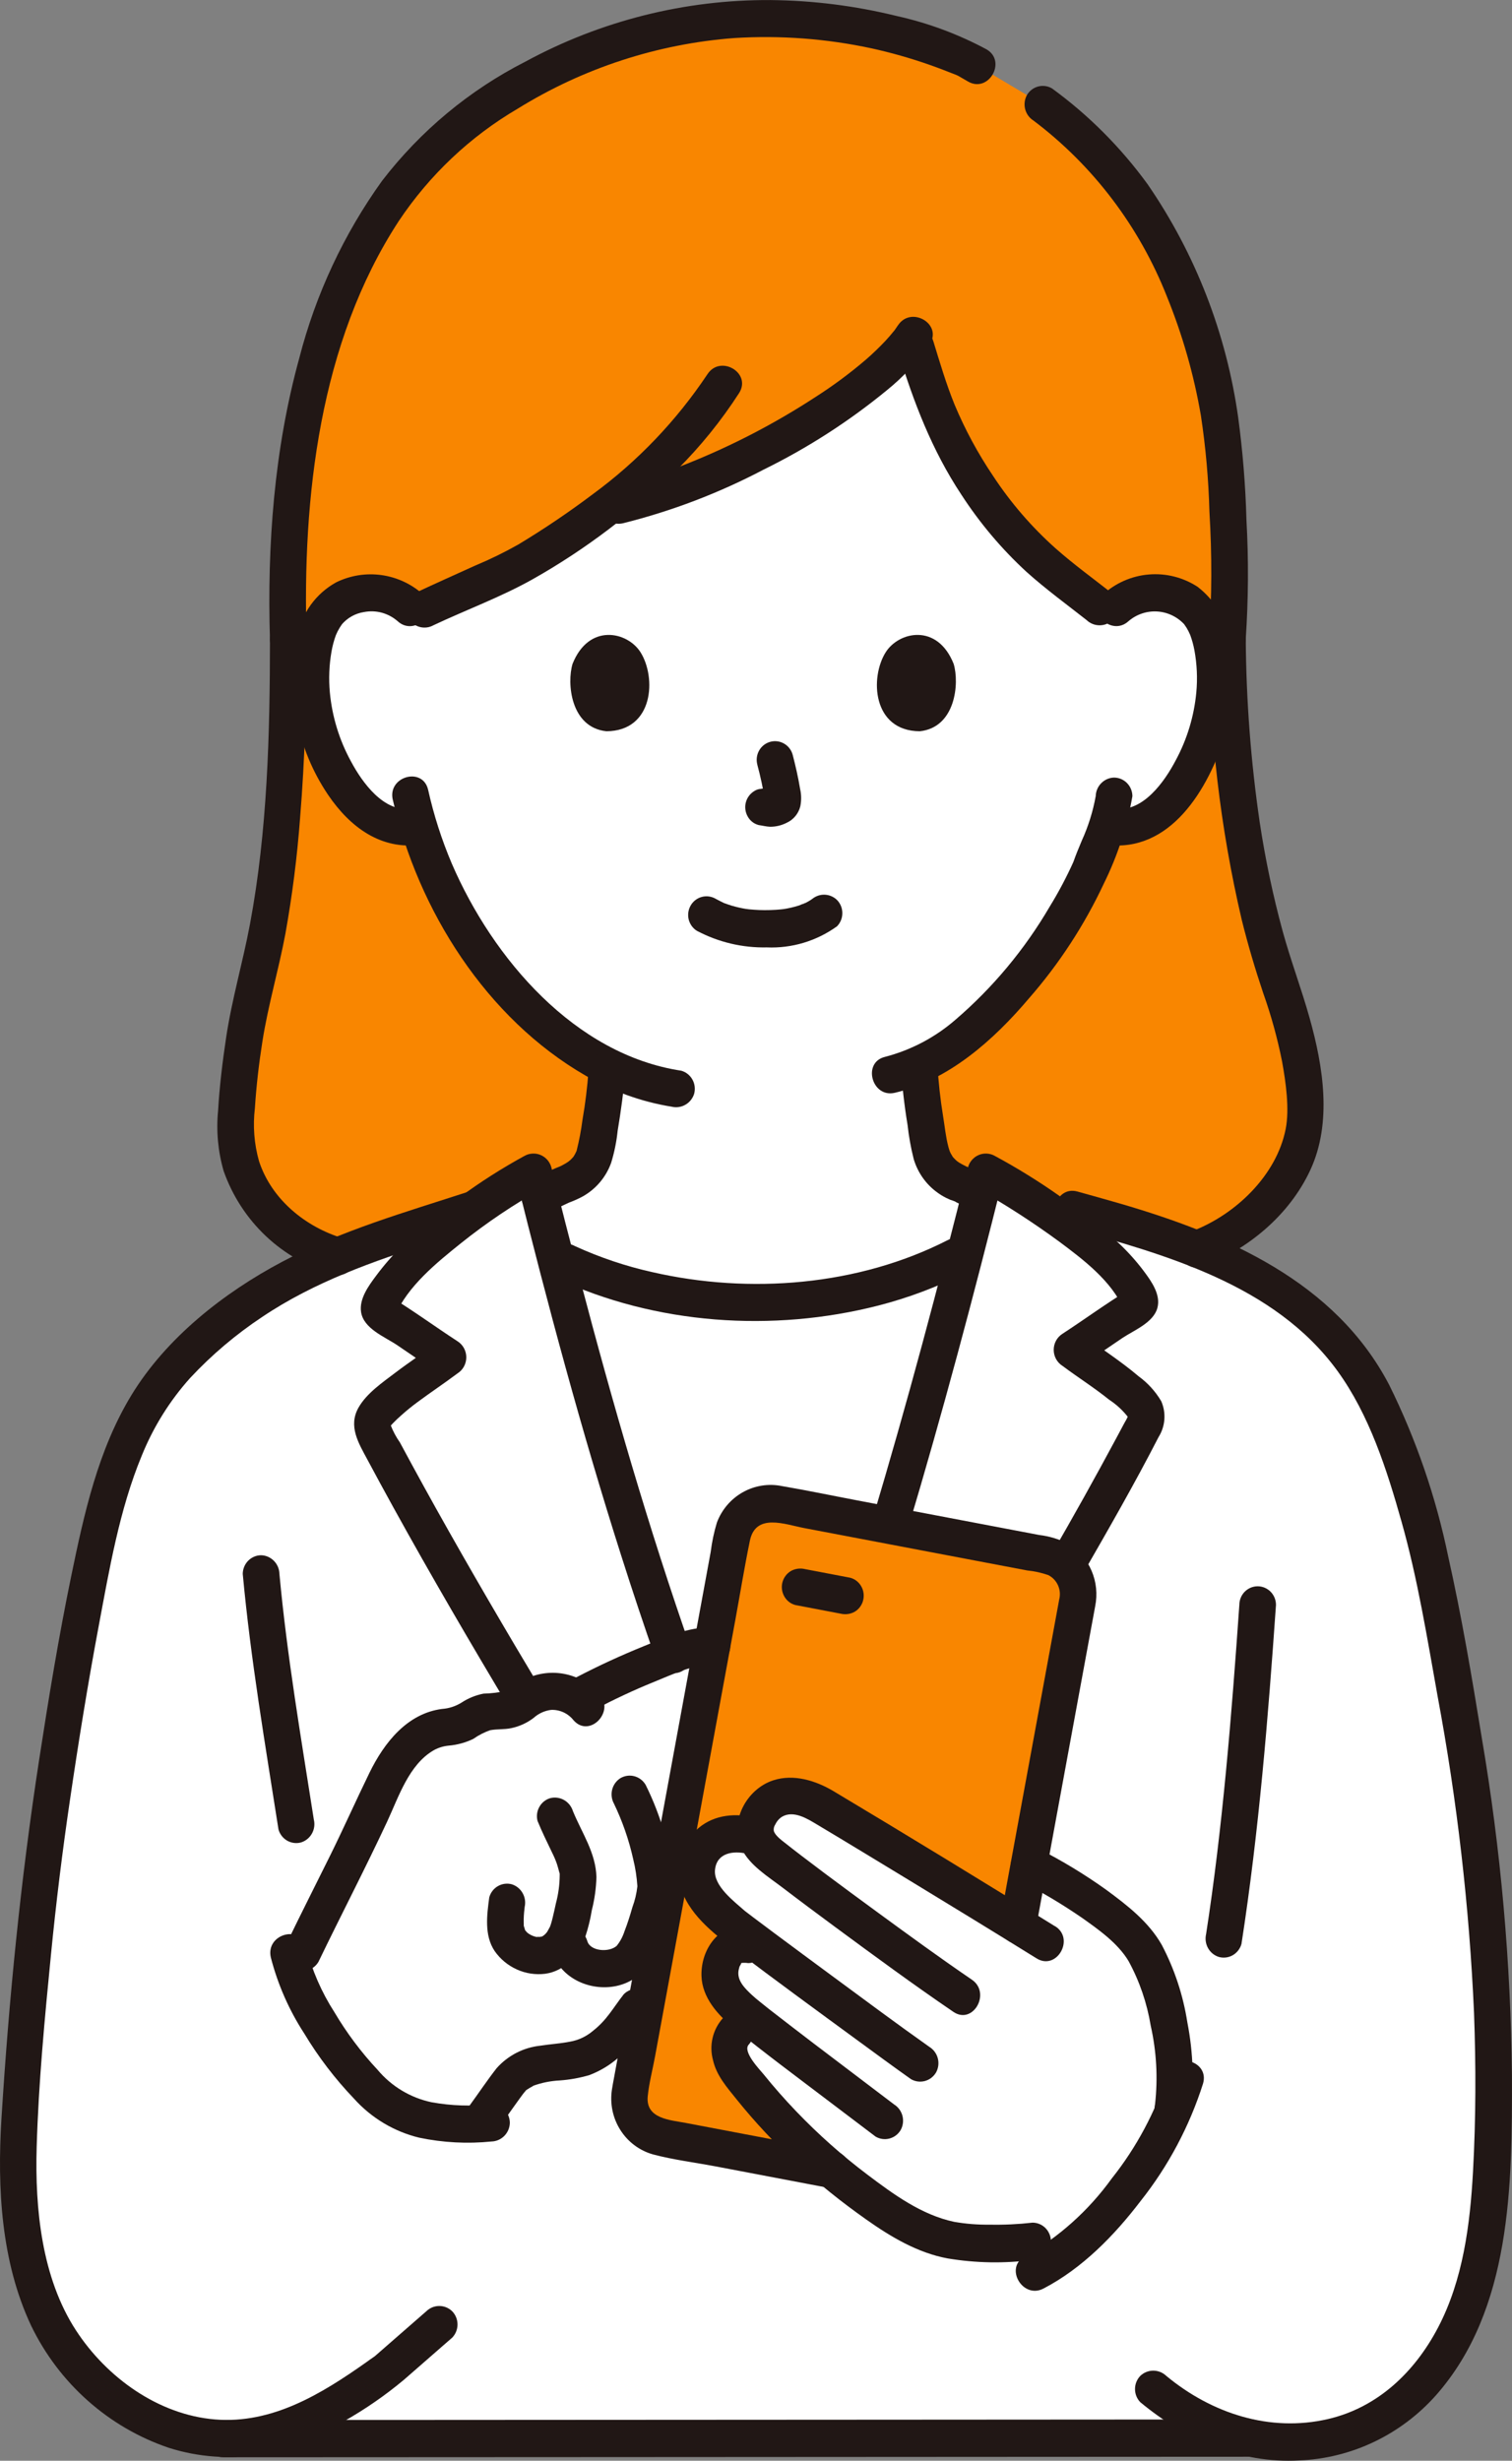 <svg width="51" height="83" viewBox="0 0 51 83" fill="none" xmlns="http://www.w3.org/2000/svg">
<rect x="0" y="0" width="51" height="83" fill="#808080" stroke="none"/>
<g clip-path="url(#clip0_124_2025)">
<path d="M30.54 43.108C26.714 44.415 22.076 44.118 18.727 42.399C18.551 41.72 18.375 41.033 18.2 40.34C18.645 40.13 18.96 39.983 18.982 39.973C20.141 39.548 20.095 38.79 20.241 37.943C20.36 37.288 20.439 36.626 20.477 35.961C19.045 35.191 17.783 34.132 16.768 32.848C15.573 31.381 14.675 29.688 14.125 27.866C13.827 27.922 13.52 27.911 13.226 27.832C12.933 27.754 12.66 27.61 12.428 27.412C11.423 26.576 11.005 25.41 10.751 24.648C10.39 23.571 10.368 21.831 10.905 20.887C11.064 20.607 11.294 20.377 11.572 20.22C11.85 20.063 12.164 19.986 12.481 19.996C12.731 19.985 12.98 20.025 13.215 20.113C13.449 20.2 13.664 20.334 13.847 20.506L14.028 20.682L14.314 20.546C15.111 20.169 17.328 19.191 17.653 18.997C18.597 18.434 19.509 17.817 20.386 17.151C20.688 17.08 20.854 17.042 20.854 17.042C24.416 16.225 29.393 13.396 30.784 11.348C31.325 13.069 31.665 14.627 33.483 17.117C34.835 18.969 36.624 20.036 37.425 20.749C37.606 20.502 37.844 20.304 38.118 20.172C38.392 20.041 38.694 19.981 38.997 19.997C39.314 19.986 39.629 20.063 39.906 20.22C40.184 20.377 40.414 20.608 40.573 20.887C41.109 21.831 41.086 23.571 40.726 24.648C40.472 25.41 40.055 26.576 39.049 27.413C38.828 27.6 38.571 27.738 38.294 27.82C38.017 27.901 37.727 27.923 37.442 27.884L37.331 27.865C37.141 28.43 36.903 28.932 36.822 29.18C36.401 30.341 33.996 34.535 31.003 35.913C31.04 36.594 31.118 37.273 31.236 37.945C31.381 38.791 31.335 39.548 32.495 39.976C32.514 39.983 32.739 40.09 33.067 40.246C32.898 40.916 32.731 41.573 32.566 42.218C31.917 42.573 31.239 42.871 30.54 43.108Z" fill="white"/>
<path d="M7.525 82.252C6.957 82.228 6.395 82.129 5.853 81.955C4.02 81.384 2.179 79.647 1.447 77.809C0.714 75.97 0.523 73.836 0.644 71.849C0.889 67.169 1.401 62.508 2.176 57.888C2.592 55.341 2.92 53.572 3.364 51.66C3.748 50.006 4.182 48.602 5.086 47.184C5.832 46.014 6.884 45.092 7.978 44.271C10.407 42.447 13.119 41.73 15.976 40.797L16.058 40.771C16.681 40.323 17.328 39.91 17.997 39.534C19.32 44.804 20.612 49.576 22.22 54.358C23.468 58.071 24.134 59.543 25.666 63.376C27.224 59.441 27.979 58.007 29.163 54.227C30.725 49.243 31.925 44.81 33.246 39.535C33.633 39.754 34.113 40.039 34.627 40.367L36.179 40.798C37.988 41.3 39.808 41.806 41.501 42.625C43.194 43.443 44.772 44.599 45.823 46.177C46.327 46.971 46.742 47.82 47.06 48.708C47.764 50.555 48.277 52.472 48.59 54.427C49.91 61.064 50.551 66.417 50.34 72.406C50.272 74.349 50.103 76.327 49.367 78.121C48.63 79.916 47.242 81.523 45.409 82.079C44.358 82.405 43.243 82.46 42.165 82.238C35.59 82.236 14.004 82.252 7.525 82.252Z" fill="white"/>
<path d="M25.68 43.918C23.277 43.974 20.895 43.454 18.727 42.399C19.807 46.563 20.909 50.456 22.22 54.357C23.469 58.07 24.135 59.543 25.666 63.375C27.224 59.44 27.979 58.006 29.164 54.227C30.454 50.109 31.497 46.368 32.565 42.218C30.437 43.337 28.076 43.92 25.68 43.918Z" fill="white"/>
<path d="M16.189 71.583L16.378 71.326C16.612 71.009 17.19 70.168 17.305 70.06C17.458 69.932 17.628 69.828 17.809 69.75C18.527 69.481 19.424 69.612 20.009 69.249C21.047 68.603 21.084 68.056 21.848 67.293C22.503 63.731 23.524 58.176 24.014 55.516C23.966 55.516 23.919 55.516 23.872 55.519C23.494 55.555 23.123 55.647 22.771 55.789C21.626 56.202 20.514 56.7 19.442 57.279C19.431 57.274 19.421 57.266 19.411 57.261C19.372 57.237 19.331 57.215 19.29 57.196C19.279 57.188 19.267 57.182 19.254 57.177C19.219 57.161 19.183 57.147 19.146 57.136C19.136 57.13 19.126 57.126 19.115 57.123C19.096 57.115 19.076 57.109 19.056 57.104C19.03 57.096 19.004 57.089 18.981 57.083C18.974 57.081 18.966 57.081 18.958 57.078C18.932 57.073 18.907 57.068 18.884 57.062C18.853 57.057 18.825 57.054 18.796 57.052C18.779 57.049 18.76 57.047 18.742 57.047C18.707 57.042 18.672 57.041 18.637 57.041C18.578 57.041 18.518 57.044 18.46 57.052C18.175 57.091 17.907 57.212 17.687 57.399C17.401 57.623 17.046 57.735 16.687 57.715C16.397 57.714 16.114 57.803 15.877 57.972C15.647 58.143 15.372 58.24 15.088 58.251C15.056 58.252 15.024 58.254 14.992 58.259C14.89 58.272 14.79 58.293 14.692 58.324C14.561 58.367 14.435 58.423 14.316 58.492C14.045 58.652 13.805 58.861 13.607 59.108C13.273 59.558 12.996 60.049 12.783 60.569C11.621 63.099 11.121 63.926 9.911 66.475C10.336 67.564 10.92 68.581 11.644 69.492C12.128 70.155 12.724 70.725 13.403 71.177C14.039 71.561 15.271 71.669 16.154 71.632L16.189 71.583Z" fill="white"/>
<path d="M27.755 60.931C28.624 61.447 32.067 63.536 34.332 64.933L34.707 62.895C35.933 63.492 37.071 64.261 38.087 65.179C38.522 65.628 38.846 66.175 39.034 66.776C39.427 67.942 39.775 69.621 39.554 71.142L39.528 71.318C38.714 73.076 37.53 74.631 36.059 75.872C34.742 75.894 33.427 75.793 32.129 75.57C31.214 75.358 30.355 74.95 29.607 74.374C27.797 73.127 26.197 71.593 24.868 69.828C24.731 69.635 24.645 69.408 24.619 69.171C24.6 69.055 24.608 68.935 24.642 68.822C24.676 68.709 24.736 68.606 24.817 68.52L25.308 68.055C25.117 67.902 24.982 67.79 24.925 67.735C24.666 67.512 24.462 67.23 24.33 66.912C24.265 66.707 24.261 66.486 24.318 66.278C24.33 66.17 24.364 66.066 24.418 65.972C24.471 65.878 24.543 65.796 24.629 65.731C24.715 65.666 24.813 65.62 24.917 65.595C25.021 65.57 25.129 65.567 25.234 65.586L25.682 65.655C25.179 65.279 24.807 64.998 24.675 64.891C24.616 64.843 24.555 64.791 24.495 64.736C24.133 64.427 23.833 64.051 23.609 63.628C23.515 63.418 23.481 63.186 23.51 62.957C23.539 62.729 23.631 62.513 23.774 62.335C24.12 61.869 24.722 61.713 25.52 61.966C25.476 61.781 25.481 61.588 25.535 61.406C25.589 61.224 25.689 61.06 25.827 60.931C26.325 60.371 27.242 60.63 27.633 60.859L27.755 60.931Z" fill="white"/>
<path d="M11.399 42.369C12.865 41.762 14.398 41.312 15.976 40.797L16.058 40.771C16.681 40.323 17.328 39.91 17.996 39.534C18.065 39.806 18.133 40.071 18.201 40.34C18.645 40.13 18.96 39.983 18.982 39.975C20.141 39.55 20.095 38.792 20.241 37.945C20.36 37.29 20.439 36.627 20.477 35.962C19.045 35.192 17.783 34.133 16.768 32.849C15.573 31.381 14.674 29.688 14.125 27.866C13.827 27.922 13.52 27.911 13.226 27.832C12.933 27.754 12.66 27.611 12.428 27.413C11.423 26.576 11.005 25.41 10.75 24.648C10.39 23.571 10.368 21.831 10.905 20.887C11.064 20.608 11.294 20.377 11.572 20.22C11.85 20.063 12.164 19.986 12.481 19.997C12.731 19.986 12.98 20.025 13.214 20.113C13.449 20.2 13.664 20.334 13.847 20.507L14.028 20.682L14.314 20.546C15.111 20.169 17.328 19.191 17.653 18.997C18.597 18.434 19.509 17.818 20.386 17.151C20.688 17.08 20.854 17.042 20.854 17.042C24.416 16.225 29.392 13.396 30.784 11.348C31.325 13.07 31.665 14.627 33.483 17.117C34.835 18.969 36.624 20.036 37.425 20.75C37.606 20.502 37.844 20.304 38.118 20.173C38.392 20.041 38.694 19.981 38.997 19.997C39.314 19.986 39.629 20.064 39.906 20.22C40.184 20.377 40.414 20.608 40.573 20.887C41.109 21.832 41.086 23.571 40.727 24.648C40.472 25.41 40.055 26.577 39.049 27.413C38.828 27.6 38.571 27.739 38.294 27.82C38.018 27.901 37.727 27.923 37.442 27.884L37.331 27.866C37.141 28.43 36.903 28.932 36.822 29.18C36.401 30.342 33.996 34.535 31.003 35.913C31.04 36.594 31.118 37.273 31.236 37.945C31.382 38.792 31.335 39.549 32.495 39.976C32.514 39.983 32.739 40.09 33.067 40.247C33.127 40.011 33.186 39.774 33.247 39.534C33.634 39.754 34.114 40.038 34.627 40.366L36.18 40.797C37.602 41.165 39.003 41.611 40.377 42.133C42.449 41.364 44.038 39.333 44.023 37.639C44.013 36.243 43.762 34.86 43.281 33.552C42.67 31.754 41.487 28.102 41.4 21.576C41.57 19.585 41.394 16.707 41.317 15.601C41.05 11.767 39.379 7.486 36.972 5.106C36.413 4.534 35.811 4.005 35.173 3.526L32.964 2.209L32.603 2C30.393 1.057 28.015 0.59 25.619 0.629C20.807 0.629 16.524 3.169 14.624 5.035C11.471 8.13 9.471 13.783 9.724 21.576C9.738 23.958 9.629 26.339 9.399 28.709C9.276 30.068 9.046 31.416 8.71 32.737C8.266 34.507 8.01 36.321 7.949 38.146C7.936 39.887 9.253 41.743 11.399 42.369Z" fill="#F98600"/>
<path d="M24.869 69.828C24.732 69.634 24.646 69.408 24.621 69.171C24.601 69.054 24.609 68.934 24.643 68.821C24.677 68.708 24.737 68.605 24.818 68.519L25.309 68.055C25.118 67.902 24.983 67.79 24.926 67.734C24.667 67.511 24.463 67.229 24.331 66.911C24.266 66.706 24.262 66.486 24.319 66.278C24.331 66.17 24.366 66.066 24.419 65.971C24.472 65.877 24.544 65.795 24.63 65.73C24.716 65.665 24.814 65.619 24.918 65.594C25.022 65.569 25.13 65.566 25.235 65.585L25.683 65.654C25.18 65.279 24.808 64.998 24.677 64.89C24.617 64.842 24.556 64.79 24.496 64.735C24.134 64.426 23.834 64.05 23.61 63.627C23.516 63.417 23.482 63.185 23.511 62.957C23.541 62.728 23.632 62.513 23.776 62.334C24.121 61.868 24.723 61.713 25.521 61.965C25.477 61.781 25.482 61.587 25.536 61.406C25.59 61.224 25.691 61.06 25.828 60.931C26.326 60.371 27.243 60.629 27.634 60.858L27.757 60.931C28.625 61.447 32.069 63.536 34.334 64.933L34.336 64.924L34.41 64.52L34.553 63.742L36.347 53.989C36.378 53.819 36.376 53.646 36.341 53.477C36.306 53.309 36.239 53.149 36.144 53.007C36.048 52.865 35.925 52.744 35.783 52.65C35.642 52.556 35.483 52.492 35.316 52.46L26.206 50.73C26.04 50.698 25.869 50.7 25.703 50.735C25.538 50.771 25.38 50.839 25.241 50.936C25.101 51.034 24.982 51.158 24.889 51.302C24.797 51.447 24.733 51.608 24.702 51.777L21.25 70.555C21.218 70.724 21.22 70.898 21.255 71.066C21.29 71.235 21.357 71.395 21.453 71.537C21.549 71.679 21.671 71.8 21.813 71.894C21.955 71.988 22.114 72.052 22.28 72.084L28.057 73.181C26.869 72.194 25.799 71.069 24.869 69.828Z" fill="#F98600"/>
<path d="M10.342 21.576C10.194 16.775 10.776 11.559 13.447 7.461C14.485 5.904 15.857 4.607 17.46 3.667C19.677 2.294 22.183 1.477 24.773 1.283C26.323 1.187 27.88 1.304 29.399 1.631C30.055 1.775 30.702 1.959 31.337 2.181C31.652 2.291 31.962 2.412 32.272 2.535C32.298 2.546 32.425 2.614 32.302 2.547C32.342 2.569 32.379 2.592 32.419 2.615L32.652 2.75C33.345 3.152 33.968 2.067 33.276 1.665C32.32 1.152 31.3 0.773 30.243 0.539C28.849 0.196 27.421 0.016 25.986 0.002C23.103 -0.014 20.261 0.7 17.718 2.081C15.835 3.04 14.185 4.412 12.888 6.098C11.597 7.895 10.65 9.922 10.096 12.074C9.248 15.152 9.007 18.39 9.106 21.575C9.131 22.382 10.368 22.386 10.342 21.575V21.576Z" fill="#211715"/>
<path d="M42.018 21.575C42.109 20.23 42.118 18.879 42.043 17.532C42.012 16.383 41.919 15.235 41.766 14.095C41.371 11.261 40.324 8.562 38.711 6.217C37.808 4.974 36.719 3.882 35.484 2.982C35.342 2.899 35.174 2.876 35.016 2.918C34.857 2.96 34.722 3.064 34.638 3.207C34.559 3.352 34.538 3.522 34.579 3.683C34.621 3.843 34.721 3.981 34.86 4.067C36.877 5.589 38.438 7.651 39.369 10.023C39.889 11.307 40.271 12.646 40.506 14.014C40.669 15.088 40.765 16.172 40.794 17.259C40.882 18.697 40.877 20.139 40.781 21.577C40.782 21.743 40.848 21.902 40.963 22.02C41.079 22.137 41.236 22.204 41.399 22.205C41.562 22.202 41.718 22.135 41.833 22.017C41.948 21.9 42.014 21.742 42.018 21.577V21.575Z" fill="#211715"/>
<path d="M11.561 41.765C10.306 41.385 9.16 40.459 8.737 39.166C8.572 38.584 8.525 37.974 8.598 37.374C8.646 36.624 8.733 35.877 8.85 35.135C9.042 33.906 9.396 32.723 9.625 31.503C9.857 30.212 10.023 28.91 10.121 27.601C10.285 25.597 10.342 23.584 10.343 21.573C10.343 20.765 9.106 20.763 9.106 21.573C9.104 24.768 9.02 28.03 8.432 31.169C8.191 32.456 7.82 33.706 7.626 35.005C7.504 35.821 7.404 36.641 7.356 37.464C7.289 38.148 7.353 38.84 7.544 39.499C7.84 40.337 8.329 41.09 8.971 41.695C9.613 42.3 10.389 42.74 11.232 42.977C11.996 43.209 12.323 41.996 11.561 41.765V41.765Z" fill="#211715"/>
<path d="M36.958 26.855C36.865 27.372 36.707 27.876 36.489 28.354C36.418 28.532 36.34 28.707 36.273 28.887C36.253 28.938 36.235 28.989 36.217 29.04C36.21 29.061 36.201 29.08 36.194 29.1C36.154 29.216 36.241 28.993 36.209 29.065C35.975 29.584 35.708 30.089 35.41 30.574C34.565 32.021 33.488 33.314 32.223 34.399C31.537 34.994 30.726 35.42 29.853 35.647C29.078 35.83 29.406 37.041 30.182 36.859C32.003 36.431 33.518 35.079 34.707 33.674C35.727 32.507 36.58 31.199 37.239 29.789C37.696 28.863 38.018 27.875 38.196 26.856C38.195 26.689 38.13 26.53 38.014 26.412C37.898 26.294 37.741 26.228 37.577 26.227C37.415 26.231 37.26 26.299 37.145 26.416C37.029 26.533 36.963 26.69 36.959 26.856L36.958 26.855Z" fill="#211715"/>
<path d="M13.249 26.973C14.104 30.719 16.413 34.352 19.747 36.277C20.644 36.806 21.63 37.162 22.654 37.328C22.812 37.367 22.979 37.343 23.12 37.261C23.262 37.18 23.367 37.046 23.415 36.889C23.457 36.728 23.436 36.557 23.355 36.412C23.274 36.268 23.141 36.161 22.983 36.115C19.398 35.573 16.626 32.344 15.239 29.128C14.898 28.325 14.631 27.493 14.441 26.64C14.26 25.852 13.068 26.186 13.248 26.974L13.249 26.973Z" fill="#211715"/>
<path d="M14.284 20.061C13.889 19.703 13.399 19.472 12.874 19.398C12.35 19.323 11.816 19.408 11.339 19.642C11.001 19.828 10.707 20.089 10.48 20.404C10.254 20.72 10.099 21.083 10.027 21.467C9.833 22.383 9.826 23.33 10.005 24.249C10.184 25.168 10.546 26.04 11.068 26.812C11.806 27.899 12.85 28.679 14.199 28.491C14.357 28.446 14.491 28.34 14.571 28.195C14.652 28.05 14.674 27.879 14.631 27.718C14.584 27.56 14.479 27.426 14.337 27.344C14.195 27.263 14.028 27.239 13.87 27.279C12.946 27.407 12.221 26.398 11.841 25.686C11.447 24.969 11.203 24.175 11.126 23.357C11.084 22.897 11.102 22.434 11.181 21.98C11.214 21.789 11.264 21.601 11.331 21.419C11.367 21.332 11.411 21.248 11.46 21.168C11.47 21.153 11.566 21.011 11.524 21.067C11.718 20.838 11.986 20.688 12.28 20.644C12.479 20.606 12.684 20.613 12.88 20.666C13.076 20.72 13.257 20.817 13.411 20.951C14 21.493 14.877 20.606 14.285 20.062L14.284 20.061Z" fill="#211715"/>
<path d="M38.067 20.95C38.339 20.717 38.69 20.601 39.045 20.626C39.401 20.651 39.732 20.816 39.97 21.085C39.886 20.981 40.004 21.144 40.018 21.167C40.067 21.247 40.11 21.331 40.146 21.418C40.208 21.585 40.255 21.758 40.288 21.933C40.374 22.402 40.396 22.881 40.352 23.355C40.276 24.158 40.04 24.937 39.658 25.644C39.279 26.368 38.547 27.408 37.607 27.278C37.449 27.239 37.282 27.263 37.141 27.344C36.999 27.426 36.894 27.559 36.846 27.717C36.803 27.878 36.825 28.049 36.905 28.194C36.986 28.338 37.12 28.445 37.277 28.49C39.477 28.795 40.756 26.617 41.335 24.776C41.619 23.821 41.682 22.812 41.52 21.828C41.479 21.429 41.359 21.043 41.166 20.693C40.973 20.343 40.711 20.037 40.397 19.794C39.908 19.475 39.329 19.328 38.75 19.377C38.171 19.425 37.624 19.665 37.192 20.061C36.6 20.605 37.478 21.491 38.067 20.95H38.067Z" fill="#211715"/>
<path d="M23.86 12.625C22.816 14.19 21.511 15.556 20.003 16.663C19.192 17.274 18.352 17.842 17.484 18.365C17.013 18.631 16.528 18.868 16.029 19.076C15.353 19.384 14.673 19.685 14.001 20.002C13.86 20.087 13.758 20.225 13.717 20.386C13.675 20.547 13.697 20.718 13.779 20.862C13.864 21.003 14 21.105 14.158 21.147C14.315 21.189 14.483 21.168 14.625 21.087C15.726 20.568 16.892 20.14 17.955 19.544C19.74 18.538 21.384 17.292 22.842 15.839C23.626 15.058 24.326 14.193 24.929 13.259C25.364 12.578 24.294 11.95 23.861 12.625H23.86Z" fill="#211715"/>
<path d="M30.289 10.971C30.259 11.018 30.227 11.064 30.195 11.109C30.131 11.2 30.221 11.08 30.149 11.169C30.056 11.285 29.959 11.397 29.857 11.506C29.652 11.723 29.437 11.93 29.211 12.126C28.671 12.589 28.099 13.013 27.5 13.395C26.142 14.281 24.702 15.03 23.2 15.631C22.384 15.962 21.545 16.231 20.69 16.436C19.914 16.617 20.243 17.829 21.019 17.648C22.663 17.237 24.254 16.63 25.758 15.839C27.237 15.112 28.63 14.216 29.909 13.167C30.463 12.721 30.951 12.195 31.358 11.607C31.803 10.933 30.732 10.303 30.29 10.972L30.289 10.971Z" fill="#211715"/>
<path d="M37.527 20.027C36.884 19.521 36.223 19.043 35.609 18.5C34.801 17.78 34.089 16.956 33.493 16.047C32.985 15.294 32.551 14.491 32.199 13.65C31.916 12.955 31.703 12.233 31.483 11.515C31.248 10.745 30.053 11.074 30.291 11.849C30.815 13.564 31.433 15.182 32.425 16.682C33.047 17.641 33.785 18.517 34.623 19.288C35.254 19.858 36.049 20.44 36.652 20.916C36.771 21.029 36.927 21.091 37.09 21.091C37.252 21.091 37.408 21.029 37.527 20.916C37.642 20.797 37.706 20.637 37.706 20.471C37.706 20.305 37.642 20.145 37.527 20.027Z" fill="#211715"/>
<path d="M18.514 40.882C18.735 40.778 18.957 40.673 19.18 40.569C19.206 40.557 19.233 40.546 19.259 40.533C19.324 40.502 19.04 40.624 19.212 40.556C19.362 40.5 19.509 40.434 19.65 40.358C20.096 40.11 20.438 39.708 20.613 39.224C20.722 38.87 20.796 38.506 20.834 38.137C20.946 37.464 21.041 36.789 21.087 36.107C21.087 35.94 21.022 35.781 20.906 35.663C20.79 35.545 20.633 35.478 20.469 35.478C20.305 35.478 20.148 35.545 20.032 35.663C19.916 35.781 19.851 35.94 19.851 36.107C19.811 36.667 19.743 37.225 19.646 37.779C19.602 38.125 19.536 38.468 19.451 38.807C19.427 38.888 19.428 38.866 19.458 38.8C19.439 38.84 19.421 38.879 19.4 38.919C19.383 38.952 19.362 38.982 19.343 39.014C19.274 39.127 19.364 39.006 19.329 39.032C19.3 39.06 19.273 39.089 19.247 39.119C19.23 39.135 19.107 39.229 19.215 39.151C19.129 39.213 19.039 39.267 18.945 39.315C18.842 39.367 18.828 39.362 18.664 39.435C18.622 39.454 18.58 39.473 18.538 39.492C18.322 39.592 18.106 39.694 17.89 39.797C17.749 39.882 17.647 40.02 17.605 40.181C17.564 40.341 17.586 40.513 17.668 40.657C17.753 40.798 17.889 40.9 18.046 40.942C18.204 40.984 18.371 40.963 18.514 40.882Z" fill="#211715"/>
<path d="M30.383 35.913C30.425 36.594 30.501 37.272 30.612 37.944C30.655 38.333 30.724 38.718 30.82 39.097C30.957 39.557 31.242 39.957 31.63 40.232C31.717 40.295 31.808 40.35 31.904 40.399C31.953 40.423 32.003 40.446 32.053 40.468C32.149 40.496 32.243 40.535 32.332 40.583C32.328 40.575 32.136 40.492 32.257 40.553C32.297 40.573 32.337 40.59 32.377 40.609C32.503 40.669 32.628 40.729 32.754 40.789C32.896 40.869 33.063 40.89 33.221 40.848C33.378 40.806 33.514 40.704 33.599 40.564C33.681 40.419 33.703 40.248 33.662 40.087C33.62 39.927 33.518 39.789 33.378 39.704C33.2 39.618 33.023 39.531 32.843 39.449C32.67 39.386 32.503 39.305 32.345 39.21C32.332 39.201 32.212 39.112 32.275 39.163C32.338 39.214 32.232 39.122 32.221 39.11C32.186 39.076 32.156 39.04 32.123 39.004C32.174 39.06 32.163 39.064 32.125 39C32.105 38.967 32.085 38.935 32.068 38.902C32.058 38.884 32.004 38.766 32.042 38.855C32.08 38.944 32.032 38.824 32.026 38.805C32.011 38.762 32 38.719 31.987 38.674C31.899 38.341 31.867 37.992 31.811 37.653C31.717 37.077 31.653 36.496 31.62 35.914C31.616 35.748 31.55 35.59 31.434 35.473C31.319 35.356 31.164 35.289 31.001 35.285C30.838 35.287 30.681 35.353 30.566 35.471C30.45 35.589 30.384 35.748 30.383 35.914L30.383 35.913Z" fill="#211715"/>
<path d="M23.52 31.403C24.244 31.783 25.05 31.973 25.864 31.955C26.709 31.991 27.542 31.741 28.232 31.244C28.348 31.126 28.412 30.966 28.412 30.799C28.412 30.633 28.348 30.473 28.232 30.355C28.114 30.241 27.958 30.177 27.795 30.177C27.632 30.177 27.476 30.241 27.358 30.355C27.546 30.206 27.402 30.318 27.354 30.35C27.306 30.381 27.259 30.409 27.209 30.435C27.183 30.448 27.158 30.461 27.132 30.474C27.038 30.523 27.134 30.448 27.158 30.465C27.089 30.483 27.022 30.508 26.958 30.539C26.776 30.597 26.589 30.64 26.4 30.668C26.492 30.654 26.389 30.668 26.348 30.672C26.294 30.678 26.239 30.683 26.184 30.686C26.052 30.695 25.919 30.698 25.787 30.698C25.668 30.698 25.55 30.693 25.431 30.684C25.377 30.681 25.323 30.676 25.269 30.671C25.261 30.671 25.062 30.642 25.193 30.663C25.017 30.635 24.843 30.596 24.671 30.545C24.599 30.523 24.527 30.496 24.455 30.471C24.298 30.416 24.549 30.52 24.407 30.452C24.317 30.409 24.229 30.364 24.142 30.317C24.072 30.276 23.994 30.248 23.913 30.237C23.833 30.226 23.751 30.231 23.673 30.252C23.594 30.273 23.52 30.309 23.456 30.359C23.391 30.409 23.337 30.471 23.296 30.543C23.255 30.614 23.228 30.693 23.217 30.775C23.206 30.856 23.211 30.94 23.231 31.02C23.252 31.099 23.288 31.174 23.337 31.24C23.386 31.306 23.447 31.361 23.517 31.403H23.52Z" fill="#211715"/>
<path d="M25.545 25.795C25.652 26.191 25.738 26.592 25.802 26.997L25.781 26.829C25.788 26.884 25.79 26.94 25.785 26.995L25.807 26.828C25.803 26.854 25.797 26.878 25.789 26.903L25.852 26.753C25.845 26.769 25.836 26.785 25.826 26.8L25.923 26.673C25.911 26.688 25.898 26.701 25.884 26.712L26.009 26.614C25.979 26.633 25.948 26.649 25.915 26.664L26.063 26.601C26.013 26.623 25.96 26.639 25.905 26.648L26.07 26.625C26.02 26.631 25.971 26.631 25.922 26.625L26.086 26.648C26.03 26.64 25.975 26.626 25.919 26.618C25.84 26.592 25.755 26.588 25.673 26.607C25.591 26.61 25.512 26.636 25.443 26.681C25.302 26.766 25.199 26.904 25.157 27.065C25.115 27.226 25.139 27.397 25.221 27.541C25.26 27.612 25.313 27.674 25.377 27.724C25.44 27.773 25.513 27.809 25.591 27.829C25.72 27.847 25.843 27.88 25.974 27.886C26.171 27.887 26.365 27.84 26.541 27.749C26.652 27.698 26.75 27.622 26.828 27.527C26.907 27.432 26.963 27.32 26.994 27.2C27.034 27.006 27.032 26.804 26.988 26.611C26.924 26.224 26.836 25.84 26.738 25.461C26.695 25.3 26.59 25.163 26.447 25.081C26.305 24.999 26.136 24.977 25.977 25.022C25.819 25.066 25.685 25.172 25.604 25.317C25.523 25.462 25.502 25.634 25.546 25.795L25.545 25.795Z" fill="#211715"/>
<path d="M19.312 22.392C19.116 23.042 19.244 24.537 20.455 24.665C22.056 24.655 22.142 22.847 21.603 21.997C21.161 21.301 19.864 21.011 19.312 22.392Z" fill="#211715"/>
<path d="M32.167 22.392C32.364 23.042 32.235 24.538 31.024 24.665C29.423 24.655 29.337 22.847 29.877 21.997C30.318 21.301 31.616 21.011 32.167 22.392Z" fill="#211715"/>
<path d="M40.783 21.574C40.789 24.753 41.158 27.92 41.881 31.012C42.088 31.85 42.334 32.679 42.609 33.498C42.875 34.247 43.087 35.014 43.243 35.795C43.373 36.509 43.499 37.408 43.366 38.081C43.054 39.662 41.657 40.976 40.214 41.525C40.059 41.573 39.927 41.68 39.846 41.824C39.766 41.968 39.743 42.137 39.782 42.298C39.827 42.458 39.932 42.594 40.074 42.676C40.216 42.758 40.385 42.78 40.543 42.737C42.082 42.151 43.492 40.991 44.2 39.458C44.936 37.864 44.633 35.975 44.174 34.339C43.898 33.352 43.534 32.394 43.263 31.405C42.935 30.198 42.677 28.972 42.49 27.733C42.192 25.694 42.035 23.636 42.02 21.574C42.008 20.766 40.771 20.764 40.783 21.574H40.783Z" fill="#211715"/>
<path d="M10.585 61.37C10.155 58.618 9.681 55.861 9.425 53.086C9.421 52.92 9.355 52.763 9.239 52.646C9.124 52.529 8.97 52.461 8.807 52.457C8.643 52.458 8.487 52.525 8.371 52.642C8.255 52.76 8.19 52.919 8.188 53.086C8.455 55.973 8.946 58.842 9.393 61.704C9.437 61.864 9.542 62 9.684 62.083C9.827 62.165 9.995 62.187 10.153 62.144C10.309 62.096 10.441 61.989 10.521 61.845C10.602 61.701 10.625 61.531 10.585 61.37H10.585Z" fill="#211715"/>
<path d="M41.875 65.568C42.462 61.789 42.773 57.947 43.039 54.133C43.039 53.966 42.974 53.806 42.858 53.688C42.742 53.571 42.585 53.504 42.421 53.504C42.257 53.504 42.1 53.571 41.984 53.688C41.868 53.806 41.803 53.966 41.803 54.133C41.545 57.823 41.237 61.664 40.682 65.234C40.644 65.395 40.667 65.564 40.747 65.708C40.827 65.852 40.959 65.959 41.114 66.007C41.272 66.05 41.441 66.029 41.583 65.947C41.725 65.864 41.83 65.728 41.875 65.568Z" fill="#211715"/>
<path d="M18.282 57.032C17.06 54.994 15.86 52.942 14.7 50.866C14.425 50.373 14.153 49.878 13.883 49.382C13.751 49.139 13.62 48.896 13.489 48.653C13.359 48.468 13.252 48.267 13.172 48.055C13.181 48.103 13.128 48.138 13.253 48.006C13.343 47.911 13.44 47.822 13.537 47.736C13.713 47.577 13.897 47.429 14.088 47.288C14.531 46.96 14.99 46.654 15.431 46.324C15.522 46.267 15.597 46.187 15.649 46.092C15.701 45.997 15.728 45.89 15.728 45.781C15.728 45.673 15.701 45.566 15.649 45.471C15.597 45.376 15.522 45.296 15.431 45.239C15.051 44.992 14.679 44.734 14.304 44.479C14.114 44.35 13.924 44.221 13.732 44.095C13.655 44.044 13.578 43.994 13.5 43.945C13.438 43.906 13.246 43.719 13.32 43.854L13.404 44.171L13.409 44.061L13.324 44.378C13.753 43.378 14.724 42.594 15.552 41.929C16.42 41.235 17.342 40.615 18.311 40.076L17.402 39.7C18.467 43.987 19.612 48.258 20.952 52.465C21.326 53.641 21.716 54.812 22.123 55.977C22.17 56.136 22.275 56.27 22.416 56.352C22.558 56.433 22.725 56.456 22.883 56.416C23.041 56.371 23.174 56.264 23.255 56.12C23.336 55.975 23.357 55.804 23.315 55.643C21.875 51.531 20.664 47.339 19.557 43.122C19.229 41.872 18.908 40.62 18.595 39.366C18.568 39.274 18.522 39.189 18.459 39.118C18.395 39.047 18.317 38.991 18.23 38.955C18.143 38.919 18.048 38.903 17.954 38.91C17.86 38.916 17.768 38.943 17.686 38.991C16.172 39.817 14.775 40.848 13.532 42.055C13.227 42.357 12.944 42.683 12.687 43.029C12.433 43.369 12.111 43.807 12.179 44.254C12.263 44.815 12.974 45.087 13.394 45.369C13.866 45.686 14.331 46.014 14.808 46.325V45.239C14.323 45.601 13.817 45.934 13.335 46.3C12.907 46.625 12.368 46.993 12.095 47.473C11.736 48.103 12.095 48.676 12.395 49.236C12.686 49.779 12.98 50.321 13.278 50.861C14.545 53.156 15.868 55.42 17.215 57.667C17.627 58.357 18.698 57.726 18.282 57.032L18.282 57.032Z" fill="#211715"/>
<path d="M30.607 51.62C31.788 47.677 32.848 43.697 33.843 39.701L32.935 40.077C33.902 40.622 34.837 41.225 35.734 41.884C36.541 42.485 37.501 43.214 37.902 44.158L37.818 43.84L37.823 43.95L37.907 43.632C37.987 43.485 37.836 43.65 37.778 43.687C37.687 43.745 37.596 43.804 37.506 43.863C37.317 43.987 37.131 44.113 36.944 44.24C36.577 44.491 36.212 44.743 35.84 44.986C35.748 45.043 35.673 45.123 35.621 45.218C35.569 45.313 35.542 45.42 35.542 45.529C35.542 45.638 35.569 45.745 35.621 45.84C35.673 45.934 35.748 46.014 35.84 46.072C36.357 46.458 36.907 46.805 37.411 47.211C37.661 47.374 37.882 47.579 38.063 47.817C38.042 47.779 38.063 47.726 38.044 47.776C38.009 47.852 37.969 47.926 37.926 47.997C37.841 48.157 37.756 48.317 37.67 48.476C36.947 49.824 36.202 51.16 35.436 52.483C35.033 53.183 36.101 53.816 36.504 53.118C37.386 51.585 38.27 50.046 39.078 48.472C39.191 48.294 39.258 48.09 39.274 47.879C39.29 47.668 39.254 47.456 39.169 47.262C38.975 46.933 38.716 46.648 38.409 46.424C37.793 45.9 37.111 45.468 36.465 44.986V46.071C36.932 45.767 37.389 45.445 37.852 45.134C38.241 44.872 38.904 44.616 39.039 44.116C39.16 43.669 38.837 43.218 38.585 42.88C38.33 42.539 38.045 42.222 37.735 41.931C36.462 40.788 35.061 39.801 33.561 38.991C33.479 38.943 33.387 38.916 33.293 38.91C33.199 38.903 33.105 38.919 33.017 38.955C32.93 38.991 32.852 39.047 32.789 39.118C32.725 39.189 32.679 39.274 32.653 39.366C31.658 43.362 30.597 47.342 29.416 51.285C29.185 52.061 30.378 52.392 30.609 51.619L30.607 51.62Z" fill="#211715"/>
<path d="M18.764 43.114C22.116 44.679 26.063 44.947 29.628 44.035C30.653 43.772 31.647 43.396 32.592 42.914C33.303 42.55 32.677 41.465 31.967 41.828C28.949 43.371 25.281 43.659 22.008 42.909C21.107 42.709 20.229 42.413 19.389 42.028C19.246 41.949 19.079 41.928 18.922 41.97C18.764 42.012 18.629 42.113 18.543 42.254C18.461 42.398 18.439 42.569 18.48 42.73C18.522 42.891 18.624 43.028 18.765 43.114H18.764Z" fill="#211715"/>
<path d="M15.812 40.191C13.681 40.885 11.507 41.503 9.515 42.56C7.548 43.603 5.61 45.122 4.431 47.06C3.307 48.909 2.838 51.05 2.404 53.152C1.979 55.212 1.638 57.291 1.318 59.371C0.701 63.381 0.301 67.412 0.049 71.462C-0.096 73.805 0.037 76.287 1.049 78.441C1.515 79.406 2.165 80.267 2.962 80.974C3.758 81.681 4.685 82.221 5.689 82.561C6.696 82.882 7.763 82.957 8.804 82.781C9.789 82.585 10.731 82.21 11.586 81.676C12.307 81.27 12.991 80.798 13.627 80.266L14.928 79.13L15.253 78.847C15.368 78.728 15.432 78.568 15.432 78.402C15.432 78.236 15.368 78.076 15.253 77.958C15.136 77.843 14.979 77.779 14.816 77.779C14.653 77.779 14.496 77.843 14.379 77.958L13.415 78.799L12.799 79.337C12.743 79.385 12.689 79.436 12.632 79.482C12.621 79.491 12.611 79.502 12.599 79.511C12.621 79.494 12.677 79.449 12.584 79.514C12.506 79.566 12.43 79.624 12.353 79.678C10.833 80.752 9.175 81.763 7.254 81.606C5.344 81.449 3.601 80.197 2.561 78.599C1.407 76.826 1.177 74.501 1.237 72.425C1.3 70.25 1.509 68.065 1.722 65.9C1.892 64.171 2.104 62.448 2.357 60.731C2.645 58.767 2.962 56.804 3.328 54.853C3.689 52.929 4.029 50.915 4.78 49.102C5.169 48.138 5.721 47.251 6.412 46.48C7.142 45.697 7.96 45.005 8.849 44.416C10.605 43.236 12.59 42.542 14.584 41.902C15.103 41.735 15.623 41.571 16.142 41.402C16.896 41.156 16.574 39.942 15.813 40.19L15.812 40.191Z" fill="#211715"/>
<path d="M7.533 82.882C11.783 82.882 16.033 82.88 20.282 82.876C25.525 82.873 30.767 82.87 36.009 82.867L42.163 82.864C42.959 82.864 42.96 81.606 42.163 81.606C37.889 81.608 33.614 81.611 29.34 81.614C24.105 81.617 18.869 81.62 13.634 81.623C11.6 81.624 9.567 81.625 7.533 81.625C6.737 81.625 6.736 82.882 7.533 82.882Z" fill="#211715"/>
<path d="M36.014 41.403C39.278 42.309 42.987 43.322 45.108 46.234C46.188 47.718 46.783 49.58 47.277 51.336C47.819 53.257 48.138 55.245 48.49 57.209C49.149 60.735 49.56 64.305 49.719 67.891C49.785 69.672 49.783 71.46 49.685 73.239C49.587 75.034 49.348 76.902 48.504 78.509C47.712 80.019 46.461 81.206 44.792 81.593C42.834 82.046 40.87 81.406 39.338 80.136C39.219 80.023 39.063 79.96 38.9 79.96C38.738 79.96 38.581 80.023 38.463 80.136C38.348 80.255 38.284 80.414 38.284 80.581C38.284 80.747 38.348 80.907 38.463 81.025C39.979 82.282 41.836 83.1 43.821 82.989C44.694 82.954 45.553 82.741 46.344 82.364C47.136 81.987 47.846 81.453 48.433 80.794C50.989 77.9 51.007 73.684 50.998 70.015C50.961 66.193 50.621 62.379 49.98 58.612C49.648 56.572 49.301 54.515 48.848 52.498C48.434 50.492 47.766 48.549 46.861 46.718C45.038 43.217 41.344 41.635 37.785 40.597C37.306 40.458 36.824 40.324 36.343 40.19C35.574 39.977 35.246 41.189 36.014 41.402L36.014 41.403Z" fill="#211715"/>
<path d="M24.014 54.89C23.226 54.868 22.438 55.231 21.721 55.522C20.945 55.836 20.185 56.187 19.441 56.574C19.3 56.658 19.197 56.795 19.155 56.957C19.113 57.118 19.137 57.29 19.219 57.434C19.302 57.578 19.438 57.682 19.596 57.724C19.755 57.767 19.924 57.743 20.065 57.659C20.712 57.32 21.373 57.007 22.049 56.734C22.656 56.489 23.395 56.13 24.015 56.147C24.178 56.147 24.336 56.081 24.452 55.963C24.568 55.845 24.633 55.685 24.633 55.519C24.633 55.352 24.568 55.192 24.452 55.074C24.336 54.956 24.178 54.89 24.015 54.89H24.014Z" fill="#211715"/>
<path d="M16.913 71.644C17.046 71.46 17.176 71.277 17.306 71.092C17.381 70.987 17.456 70.882 17.531 70.778L17.634 70.638C17.676 70.581 17.724 70.528 17.652 70.613C17.681 70.578 17.796 70.453 17.692 70.543C17.746 70.499 17.803 70.46 17.863 70.426C17.848 70.435 18.054 70.32 17.976 70.355C18.266 70.249 18.571 70.187 18.88 70.172C19.219 70.148 19.555 70.087 19.881 69.991C20.235 69.856 20.562 69.66 20.849 69.411C21.064 69.234 21.259 69.033 21.43 68.811C21.528 68.686 21.621 68.558 21.713 68.428C21.793 68.318 21.868 68.214 21.915 68.152C22.027 68.032 22.089 67.873 22.089 67.708C22.089 67.543 22.027 67.384 21.915 67.263C21.799 67.147 21.642 67.081 21.478 67.081C21.314 67.081 21.157 67.147 21.041 67.263C20.665 67.744 20.474 68.128 20.001 68.499C19.779 68.689 19.511 68.815 19.225 68.864C18.914 68.926 18.563 68.947 18.23 68.999C17.661 69.058 17.134 69.328 16.751 69.759C16.434 70.165 16.149 70.594 15.845 71.01C15.763 71.154 15.741 71.325 15.782 71.486C15.824 71.647 15.926 71.785 16.067 71.87C16.209 71.95 16.377 71.971 16.534 71.929C16.692 71.887 16.827 71.785 16.913 71.644L16.913 71.644Z" fill="#211715"/>
<path d="M20.222 57.136C19.903 56.778 19.477 56.539 19.009 56.455C18.542 56.372 18.06 56.449 17.641 56.675C17.468 56.803 17.287 56.921 17.1 57.027C16.84 57.086 16.575 57.118 16.309 57.125C16.044 57.177 15.792 57.28 15.565 57.429C15.367 57.552 15.143 57.625 14.911 57.641C13.734 57.793 12.959 58.779 12.463 59.793C12.005 60.732 11.581 61.688 11.117 62.624C10.636 63.595 10.145 64.562 9.674 65.537C9.595 65.681 9.574 65.852 9.615 66.012C9.657 66.172 9.757 66.31 9.896 66.397C10.037 66.479 10.206 66.502 10.364 66.46C10.522 66.418 10.658 66.314 10.742 66.171C11.504 64.591 12.315 63.035 13.057 61.445C13.447 60.609 13.791 59.519 14.629 59.035C14.787 58.947 14.962 58.894 15.142 58.878C15.426 58.853 15.704 58.777 15.962 58.653C16.138 58.529 16.329 58.43 16.532 58.359C16.764 58.315 17.006 58.339 17.241 58.29C17.516 58.233 17.775 58.115 17.999 57.944C18.165 57.794 18.373 57.699 18.594 57.673C18.738 57.668 18.881 57.697 19.012 57.758C19.143 57.82 19.258 57.911 19.348 58.026C19.881 58.629 20.753 57.738 20.222 57.137L20.222 57.136Z" fill="#211715"/>
<path d="M20.708 60.834C20.995 61.429 21.213 62.057 21.357 62.703C21.432 63.005 21.479 63.313 21.499 63.623C21.472 63.866 21.415 64.104 21.33 64.332C21.252 64.607 21.166 64.88 21.063 65.144C21.006 65.321 20.918 65.486 20.803 65.63C20.546 65.864 19.912 65.817 19.811 65.475C19.584 64.702 18.39 65.031 18.619 65.809C18.899 66.762 19.984 67.206 20.886 66.963C21.743 66.732 22.083 65.994 22.352 65.213C22.467 64.88 22.564 64.54 22.642 64.197C22.727 63.759 22.727 63.309 22.642 62.871C22.487 61.941 22.195 61.041 21.776 60.199C21.692 60.057 21.556 59.953 21.398 59.911C21.24 59.869 21.072 59.892 20.93 59.974C20.791 60.061 20.69 60.199 20.649 60.359C20.608 60.519 20.629 60.69 20.708 60.834V60.834Z" fill="#211715"/>
<path d="M18.133 61.423C18.283 61.79 18.456 62.141 18.627 62.497C18.689 62.62 18.743 62.747 18.788 62.878C18.817 62.966 18.838 63.055 18.863 63.144C18.894 63.256 18.873 63.121 18.879 63.246C18.877 63.57 18.833 63.893 18.749 64.205C18.716 64.363 18.68 64.521 18.642 64.678C18.624 64.752 18.606 64.825 18.583 64.897C18.574 64.927 18.563 64.957 18.552 64.986C18.577 64.931 18.574 64.937 18.543 65.003C18.517 65.054 18.487 65.103 18.459 65.154C18.418 65.213 18.418 65.215 18.459 65.16C18.437 65.186 18.414 65.213 18.389 65.238C18.348 65.28 18.271 65.323 18.359 65.271C18.332 65.289 18.303 65.306 18.274 65.322C18.348 65.294 18.352 65.293 18.287 65.317C18.246 65.327 18.118 65.338 18.255 65.334C18.223 65.334 18.015 65.317 18.152 65.343C18.041 65.328 17.934 65.289 17.84 65.228C17.811 65.21 17.702 65.113 17.798 65.206C17.761 65.17 17.669 65.027 17.742 65.158C17.72 65.118 17.696 65.08 17.677 65.038C17.748 65.19 17.679 65.001 17.669 64.963C17.638 64.838 17.664 65.073 17.667 64.924C17.667 64.858 17.663 64.792 17.665 64.725C17.666 64.653 17.671 64.58 17.677 64.508C17.681 64.463 17.686 64.419 17.691 64.375C17.701 64.298 17.702 64.282 17.695 64.329C17.734 64.168 17.71 63.999 17.63 63.856C17.55 63.712 17.419 63.605 17.264 63.556C17.106 63.513 16.937 63.535 16.795 63.617C16.652 63.699 16.548 63.835 16.503 63.995C16.423 64.592 16.329 65.281 16.687 65.811C16.877 66.082 17.136 66.295 17.435 66.429C17.734 66.564 18.063 66.614 18.388 66.574C19.066 66.48 19.515 65.942 19.744 65.32C19.84 65.03 19.913 64.732 19.962 64.43C20.055 64.065 20.107 63.691 20.118 63.314C20.097 62.49 19.625 61.822 19.325 61.088C19.276 60.931 19.171 60.797 19.03 60.716C18.888 60.634 18.722 60.61 18.564 60.649C18.406 60.694 18.272 60.801 18.192 60.946C18.111 61.09 18.089 61.262 18.132 61.422L18.133 61.423Z" fill="#211715"/>
<path d="M9.134 66.021C9.37 66.935 9.751 67.803 10.264 68.591C10.74 69.382 11.301 70.117 11.937 70.782C12.525 71.438 13.294 71.898 14.143 72.103C14.944 72.27 15.765 72.314 16.579 72.231C16.741 72.227 16.896 72.159 17.011 72.042C17.126 71.925 17.193 71.768 17.197 71.602C17.196 71.436 17.131 71.277 17.015 71.159C16.899 71.042 16.742 70.975 16.579 70.974C15.906 71.05 15.226 71.028 14.56 70.908C13.849 70.759 13.206 70.374 12.735 69.812C12.18 69.219 11.691 68.566 11.277 67.865C10.846 67.196 10.526 66.46 10.327 65.687C10.15 64.899 8.957 65.232 9.134 66.021Z" fill="#211715"/>
<path d="M34.396 63.437C35.124 63.807 35.828 64.227 36.502 64.691C37.067 65.092 37.703 65.54 38.066 66.145C38.436 66.824 38.688 67.561 38.814 68.326C39.01 69.194 39.059 70.09 38.96 70.974C38.922 71.135 38.945 71.304 39.025 71.448C39.105 71.591 39.236 71.699 39.391 71.748C39.55 71.791 39.718 71.769 39.86 71.687C40.003 71.605 40.108 71.469 40.152 71.308C40.284 70.277 40.249 69.231 40.049 68.21C39.907 67.298 39.615 66.415 39.187 65.6C38.741 64.817 38.024 64.266 37.314 63.742C36.586 63.221 35.819 62.756 35.021 62.352C34.315 61.98 33.689 63.065 34.397 63.437L34.396 63.437Z" fill="#211715"/>
<path d="M28.211 72.57L23.131 71.605C22.603 71.505 21.773 71.466 21.848 70.706C21.893 70.256 22.015 69.8 22.096 69.356L23.245 63.108C23.537 61.524 23.828 59.94 24.119 58.356C24.346 57.12 24.573 55.885 24.801 54.649C24.965 53.755 25.11 52.855 25.294 51.966C25.49 51.021 26.481 51.418 27.123 51.54L31.599 52.391L34.647 52.97C34.89 52.994 35.129 53.047 35.36 53.127C35.505 53.201 35.621 53.324 35.688 53.475C35.755 53.626 35.768 53.795 35.726 53.955L34.721 59.42C34.465 60.809 34.21 62.198 33.954 63.588L33.739 64.765C33.7 64.925 33.722 65.095 33.803 65.239C33.883 65.383 34.015 65.49 34.171 65.538C34.329 65.581 34.497 65.559 34.639 65.477C34.782 65.395 34.886 65.259 34.931 65.099C35.175 63.768 35.42 62.437 35.665 61.106L36.827 54.794C36.864 54.589 36.905 54.385 36.94 54.18C37.023 53.774 36.98 53.353 36.816 52.974C36.652 52.594 36.375 52.277 36.025 52.066C35.719 51.913 35.391 51.814 35.052 51.774L33.638 51.505L28.921 50.608C28.072 50.447 27.225 50.269 26.373 50.124C25.924 50.033 25.457 50.106 25.055 50.332C24.654 50.557 24.344 50.92 24.181 51.355C24.083 51.678 24.014 52.009 23.972 52.345C23.648 54.108 23.323 55.872 22.999 57.635C22.778 58.834 22.558 60.034 22.338 61.233L21.096 67.986L20.708 70.097C20.685 70.223 20.66 70.349 20.641 70.476C20.567 70.951 20.667 71.438 20.924 71.842C21.18 72.247 21.574 72.541 22.031 72.668C22.715 72.849 23.434 72.938 24.129 73.069L27.3 73.672L27.884 73.783C28.042 73.822 28.209 73.799 28.35 73.717C28.492 73.635 28.597 73.502 28.644 73.343C28.686 73.183 28.665 73.012 28.584 72.867C28.503 72.722 28.37 72.616 28.212 72.57L28.211 72.57Z" fill="#211715"/>
<path d="M35.586 64.972C33.109 63.432 30.619 61.913 28.115 60.415C27.515 60.058 26.77 59.824 26.079 60.05C25.172 60.348 24.585 61.451 25.015 62.355C25.283 62.919 25.922 63.305 26.4 63.671C26.982 64.116 27.57 64.553 28.159 64.988C29.479 65.961 30.802 66.935 32.157 67.858C32.819 68.31 33.439 67.222 32.781 66.773C31.708 66.041 30.658 65.275 29.609 64.508C29.011 64.072 28.416 63.632 27.822 63.189C27.563 62.995 27.306 62.8 27.049 62.604C26.952 62.529 26.855 62.455 26.758 62.38C26.732 62.36 26.606 62.261 26.663 62.306C26.72 62.351 26.586 62.244 26.567 62.23C26.409 62.102 26.158 61.937 26.101 61.758C26.088 61.682 26.106 61.604 26.149 61.54C26.167 61.504 26.188 61.469 26.211 61.435C26.254 61.375 26.308 61.323 26.37 61.282C26.764 61.044 27.241 61.35 27.562 61.542C28.605 62.164 29.641 62.797 30.68 63.427C32.111 64.298 33.54 65.17 34.964 66.055C35.644 66.478 36.266 65.391 35.588 64.969L35.586 64.972Z" fill="#211715"/>
<path d="M25.515 61.31C24.829 61.153 24.116 61.189 23.555 61.663C23.288 61.893 23.088 62.194 22.979 62.533C22.87 62.872 22.855 63.234 22.937 63.581C23.189 64.534 24.045 65.197 24.789 65.76C26.166 66.802 27.561 67.822 28.955 68.842C29.544 69.273 30.131 69.706 30.727 70.128C30.869 70.211 31.037 70.233 31.196 70.191C31.354 70.149 31.489 70.045 31.573 69.903C31.653 69.758 31.674 69.588 31.633 69.427C31.591 69.267 31.491 69.129 31.352 69.043C30.244 68.259 29.153 67.447 28.06 66.641C27.413 66.165 26.768 65.686 26.123 65.207C25.891 65.034 25.66 64.861 25.429 64.687C25.347 64.624 25.264 64.562 25.182 64.499C25.152 64.476 25.123 64.453 25.093 64.43C24.993 64.355 25.221 64.542 25.12 64.451C24.768 64.137 24.055 63.61 24.118 63.059C24.182 62.488 24.738 62.419 25.187 62.523C25.962 62.701 26.293 61.489 25.516 61.31H25.515Z" fill="#211715"/>
<path d="M25.235 64.956C24.27 64.847 23.634 65.737 23.661 66.647C23.682 67.378 24.216 67.967 24.748 68.4C25.776 69.235 26.84 70.024 27.895 70.825C28.441 71.239 28.988 71.653 29.535 72.067C29.677 72.15 29.845 72.173 30.003 72.131C30.162 72.089 30.298 71.985 30.381 71.842C30.46 71.697 30.481 71.527 30.44 71.367C30.398 71.206 30.298 71.069 30.159 70.982C29.25 70.291 28.339 69.604 27.431 68.913C26.958 68.552 26.487 68.19 26.017 67.825C25.982 67.797 25.891 67.727 25.978 67.795L25.847 67.691C25.772 67.632 25.697 67.572 25.623 67.511C25.534 67.44 25.446 67.368 25.363 67.29C25.127 67.068 24.844 66.799 24.915 66.445C24.927 66.384 24.946 66.324 24.969 66.266C24.908 66.415 25.05 66.144 24.977 66.257C25.008 66.209 24.999 66.215 25.024 66.208C25.094 66.201 25.165 66.203 25.235 66.214C25.398 66.213 25.555 66.147 25.671 66.029C25.787 65.911 25.852 65.752 25.853 65.585C25.849 65.42 25.783 65.262 25.668 65.145C25.553 65.028 25.398 64.961 25.235 64.957V64.956Z" fill="#211715"/>
<path d="M24.379 68.075C24.212 68.263 24.093 68.491 24.036 68.738C23.978 68.985 23.983 69.243 24.05 69.487C24.167 70.01 24.521 70.404 24.845 70.809C25.467 71.582 26.145 72.307 26.874 72.977C27.611 73.652 28.391 74.279 29.207 74.854C30.038 75.443 30.956 75.99 31.966 76.175C32.913 76.333 33.878 76.35 34.829 76.225C34.992 76.22 35.146 76.152 35.261 76.035C35.376 75.918 35.443 75.761 35.448 75.596C35.447 75.43 35.381 75.271 35.266 75.153C35.15 75.035 34.993 74.969 34.829 74.968C34.346 75.023 33.858 75.046 33.372 75.036C32.974 75.041 32.576 75.009 32.184 74.941C31.085 74.708 30.141 74.015 29.255 73.347C28.399 72.701 27.596 71.987 26.852 71.21C26.469 70.81 26.103 70.395 25.755 69.963C25.632 69.812 25.038 69.202 25.254 68.964C25.791 68.369 24.919 67.478 24.379 68.075Z" fill="#211715"/>
<path d="M39.384 69.95C38.974 71.231 38.336 72.426 37.503 73.474C36.724 74.555 35.725 75.453 34.573 76.105C33.865 76.475 34.49 77.56 35.197 77.191C36.504 76.51 37.584 75.404 38.475 74.236C39.407 73.06 40.119 71.721 40.577 70.284C40.809 69.508 39.614 69.177 39.384 69.95Z" fill="#211715"/>
<path d="M28.679 53.216C28.171 53.119 27.662 53.022 27.154 52.925C26.993 52.885 26.823 52.908 26.677 52.989C26.536 53.073 26.433 53.211 26.391 53.372C26.35 53.533 26.373 53.705 26.456 53.848C26.495 53.919 26.549 53.98 26.612 54.03C26.675 54.079 26.748 54.115 26.825 54.136C27.334 54.233 27.842 54.33 28.35 54.427C28.512 54.467 28.682 54.445 28.827 54.364C28.969 54.28 29.072 54.142 29.113 53.981C29.155 53.819 29.132 53.648 29.049 53.504C29.009 53.434 28.956 53.372 28.892 53.322C28.829 53.273 28.756 53.237 28.679 53.216Z" fill="#211715"/>
</g>
<defs>
<clipPath id="clip0_124_2025">
<rect width="51" height="83" fill="white"/>
</clipPath>
</defs>
</svg>
